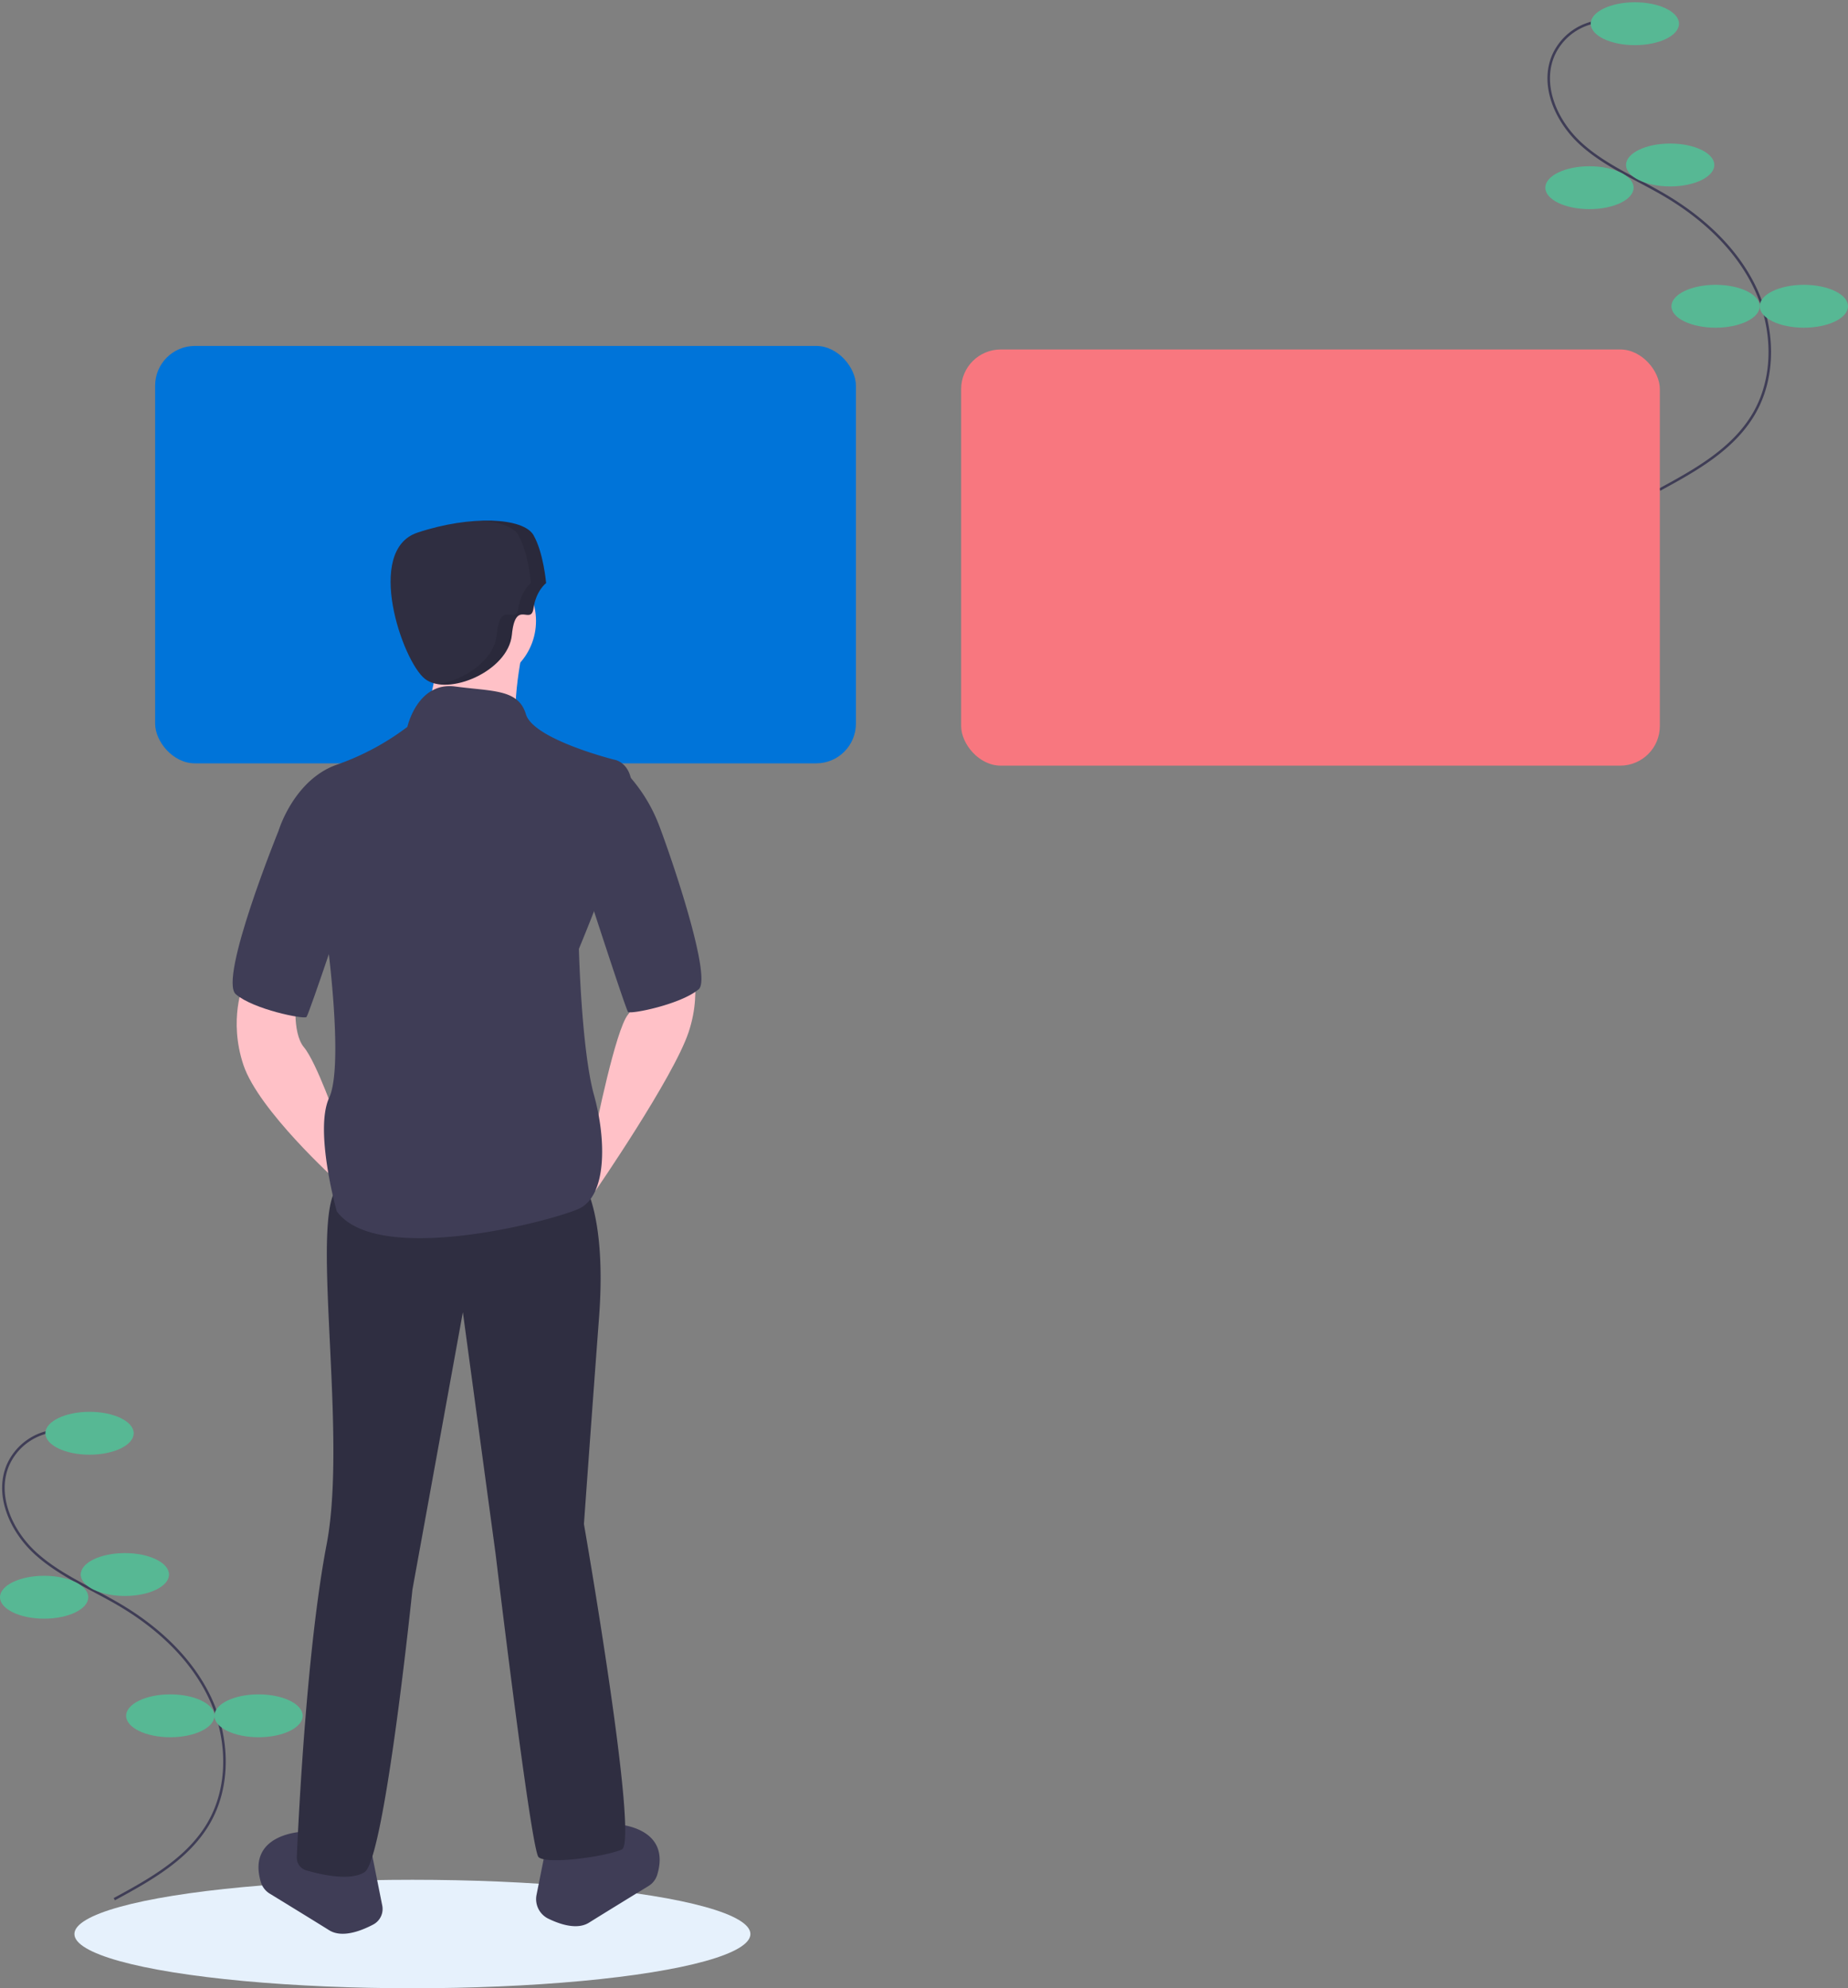 <?xml version="1.0" encoding="UTF-8" standalone="no"?>
<svg
   xmlns:dc="http://purl.org/dc/elements/1.1/"
   xmlns:cc="http://creativecommons.org/ns#"
   xmlns:rdf="http://www.w3.org/1999/02/22-rdf-syntax-ns#"
   xmlns:svg="http://www.w3.org/2000/svg"
   xmlns="http://www.w3.org/2000/svg"
   xmlns:sodipodi="http://sodipodi.sourceforge.net/DTD/sodipodi-0.dtd"
   xmlns:inkscape="http://www.inkscape.org/namespaces/inkscape"
   id="b96dc930-0d18-4583-88bc-b5ddebd0569a"
   data-name="Layer 1"
   width="732.636"
   height="788.127"
   viewBox="0 0 732.636 788.127"
   version="1.1"
   sodipodi:docname="easy-customization.svg"
   inkscape:version="0.92.3 (2405546, 2018-03-11)">
  <rect x="0" y="0" width="732.636" height="788.127" fill="#808080" stroke="none"/>
  <defs
     id="defs67" />
  <sodipodi:namedview
     pagecolor="#ffffff"
     bordercolor="#666666"
     borderopacity="1"
     objecttolerance="10"
     gridtolerance="10"
     guidetolerance="10"
     inkscape:pageopacity="0"
     inkscape:pageshadow="2"
     inkscape:window-width="1920"
     inkscape:window-height="1052"
     id="namedview65"
     showgrid="false"
     inkscape:zoom="0.55"
     inkscape:cx="-234.08694"
     inkscape:cy="407.22353"
     inkscape:window-x="0"
     inkscape:window-y="0"
     inkscape:window-maximized="1"
     inkscape:current-layer="b96dc930-0d18-4583-88bc-b5ddebd0569a"
     fit-margin-top="0.9"
     fit-margin-left="0"
     fit-margin-right="0"
     fit-margin-bottom="0" />
  <title
     id="title2">choice</title>
  <ellipse
     cx="163.5"
     cy="766.627"
     rx="134"
     ry="21.5"
     id="ellipse4"
     style="fill:#e6f1fc;fill-opacity:1" />
  <rect
     x="61.5"
     y="137.127"
     width="277.826"
     height="165.455"
     rx="15.746"
     id="rect8"
     style="fill:#0074d9;stroke-width:0.689" />
  <path
     d="m 635.517,8.357 a 22.982,22.982 0 0 0 -19.81,13.851 c -4.954,11.974 1.425,26.039 10.999,34.77 9.575,8.731 21.874,13.722 33.048,20.282 15.009,8.811 28.497,21.043 36.007,36.744 7.51,15.701 8.309,35.15 -0.519,50.15 -8.194,13.922 -23.092,22.255 -37.302,29.94"
     stroke-miterlimit="10"
     id="path16"
     inkscape:connector-curvature="0"
     style="fill:none;stroke:#3f3d56;stroke-miterlimit:10" />
  <rect
     x="381.045"
     y="138.528"
     width="277"
     height="164.963"
     rx="15.699"
     id="rect10"
     style="fill:#ff767f;fill-opacity:0.941;stroke-width:0.687" />
  <ellipse
     cx="648.136"
     cy="9.4"
     rx="17.5"
     ry="8.5"
     id="ellipse18"
     style="fill:#57b894;fill-opacity:1" />
  <ellipse
     cx="662.136"
     cy="65.4"
     rx="17.5"
     ry="8.5"
     id="ellipse20"
     style="fill:#57b894;fill-opacity:1" />
  <ellipse
     cx="630.136"
     cy="74.4"
     rx="17.5"
     ry="8.5"
     id="ellipse22"
     style="fill:#57b894;fill-opacity:1" />
  <ellipse
     cx="680.136"
     cy="121.4"
     rx="17.5"
     ry="8.5"
     id="ellipse24"
     style="fill:#57b894;fill-opacity:1" />
  <ellipse
     cx="715.136"
     cy="121.4"
     rx="17.5"
     ry="8.5"
     id="ellipse26"
     style="fill:#57b894;fill-opacity:1" />
  <path
     d="m 22.881,567.085 a 22.982,22.982 0 0 0 -19.81,13.851 c -4.954,11.974 1.424,26.039 10.999,34.77 9.575,8.731 21.874,13.722 33.048,20.282 15.01,8.811 28.497,21.043 36.007,36.744 7.51,15.701 8.309,35.15 -0.519,50.15 -8.194,13.922 -23.093,22.255 -37.302,29.94"
     stroke-miterlimit="10"
     id="path28"
     inkscape:connector-curvature="0"
     style="fill:none;stroke:#3f3d56;stroke-miterlimit:10" />
  <ellipse
     cx="35.5"
     cy="568.127"
     rx="17.5"
     ry="8.5"
     id="ellipse30"
     style="fill:#57b894;fill-opacity:1" />
  <ellipse
     cx="49.5"
     cy="624.127"
     rx="17.5"
     ry="8.5"
     id="ellipse32"
     style="fill:#57b894;fill-opacity:1" />
  <ellipse
     cx="17.5"
     cy="633.127"
     rx="17.5"
     ry="8.5"
     id="ellipse34"
     style="fill:#57b894;fill-opacity:1" />
  <ellipse
     cx="67.5"
     cy="680.127"
     rx="17.5"
     ry="8.5"
     id="ellipse36"
     style="fill:#57b894;fill-opacity:1" />
  <ellipse
     cx="102.5"
     cy="680.127"
     rx="17.5"
     ry="8.5"
     id="ellipse38"
     style="fill:#57b894;fill-opacity:1" />
  <path
     d="m 252,381.127 c 0,0 2,15 -3,21 -5,6 -13,46 -13,46 v 24 c 0,0 31,-45 37,-63 6,-18 0,-32 0,-32 z"
     id="path40"
     inkscape:connector-curvature="0"
     style="fill:#ffc1c7" />
  <path
     d="m 249,307.127 0.423,0.475 a 63.42,63.42 0 0 1 11.956,19.787 c 6.565,17.433 20.676,60.405 15.621,64.738 -7,6 -27,10 -28,9 -1,-1 -21,-63 -21,-63 z"
     id="path42"
     inkscape:connector-curvature="0"
     style="fill:#3f3d56" />
  <path
     d="m 216.5,732.127 c 0,0 24,5 25,0 a 40.008,40.008 0 0 1 3,-9 c 0,0 21.753,0.906 16.074,19.977 a 7.971,7.971 0 0 1 -3.491,4.502 c -5.181,3.17 -17.384,10.647 -23.582,14.521 -4.659,2.912 -11.354,0.736 -16.132,-1.589 a 8.626,8.626 0 0 1 -4.659,-9.455 z"
     id="path44"
     inkscape:connector-curvature="0"
     style="fill:#3f3d56" />
  <path
     d="m 147.5,735.127 c 0,0 -24,5 -25,0 a 40.008,40.008 0 0 0 -3,-9 c 0,0 -21.711,0.905 -16.09,19.922 a 8.096,8.096 0 0 0 3.555,4.586 c 5.207,3.187 17.355,10.63 23.535,14.492 5.102,3.189 12.645,0.276 17.44,-2.252 a 6.958,6.958 0 0 0 3.606,-7.516 z"
     id="path46"
     inkscape:connector-curvature="0"
     style="fill:#3f3d56" />
  <path
     d="m 117.5,394.127 c 0,0 -2,15 3,21 5,6 13,29 13,29 v 24 c 0,0 -31,-28 -37,-46 -6,-18 0,-32 0,-32 z"
     id="path48"
     inkscape:connector-curvature="0"
     style="fill:#ffc1c7" />
  <circle
     cx="187.5"
     cy="246.127"
     r="25"
     id="circle50"
     style="fill:#ffc1c7" />
  <path
     d="m 207.5,256.127 c 0,0 -7,32 0,36 7,4 -42,0 -42,0 0,0 11,-27 6,-36 -5,-9 36,0 36,0 z"
     id="path52"
     inkscape:connector-curvature="0"
     style="fill:#ffc1c7" />
  <path
     d="m 231.5,469.127 c 0,0 9,13 6,53 -3,40 -6,82 -6,82 0,0 22,126 15,129 -7,3 -30,6 -33,3 -3,-3 -17,-120 -17,-120 l -13,-96 -20,110 c 0,0 -11,107 -19,112 -5.719,3.574 -17.059,1.016 -23.061,-0.733 a 5.221,5.221 0 0 1 -3.775,-5.239 c 0.733,-16.827 4.025,-83.234 11.836,-124.028 9,-47 -9,-141 7,-143 16,-2 95,0 95,0 z"
     id="path54"
     inkscape:connector-curvature="0"
     style="fill:#2f2e41" />
  <path
     d="m 161.5,288.127 c 0,0 4,-18 19,-16 15,2 25,1 28,11 3,10 35,18 35,18 0,0 8,1 7,14 -1,13 -21,61 -21,61 0,0 1,40 6,58 5,18 5,40 -6,45 -11,5 -80,23 -96,1 0,0 -9,-32 -3,-45 6,-13 -1,-64 -1,-64 l -19,-42 c 0,0 6,-20 23,-26 a 101.797,101.797 0 0 0 28,-15 z"
     id="path56"
     inkscape:connector-curvature="0"
     style="fill:#3f3d56" />
  <path
     d="m 118.5,320.127 -8,9 c 0,0 -24,59 -17,65 7,6 27,10 28,9 1,-1 18,-52 18,-52 z"
     id="path58"
     inkscape:connector-curvature="0"
     style="fill:#3f3d56" />
  <path
     d="m 216.5,231.127 c 0,0 -4,3 -5,10 -1,7 -7.141,-3.989 -8.57,10.506 C 201.5,266.127 177.5,276.127 168.5,269.127 c -9,-7 -24,-51 -3,-58 21,-7 42,-6 46,1 4,7 5,19 5,19 z"
     id="path60"
     inkscape:connector-curvature="0"
     style="fill:#2f2e41" />
  <path
     d="m 196.93,251.633 c 1.43,-14.494 7.57,-3.506 8.57,-10.506 1,-7 5,-10 5,-10 0,0 -1,-12 -5,-19 -1.914,-3.349 -7.725,-5.321 -15.56,-5.704 10.81,-0.495 19.184,1.546 21.56,5.704 4,7 5,19 5,19 0,0 -4,3 -5,10 -1,7 -7.141,-3.989 -8.57,10.506 -1.212,12.288 -18.643,21.341 -29.407,19.548 10.258,-1.409 22.402,-9.364 23.407,-19.548 z"
     id="path62"
     inkscape:connector-curvature="0"
     style="opacity:0.1" />
</svg>

